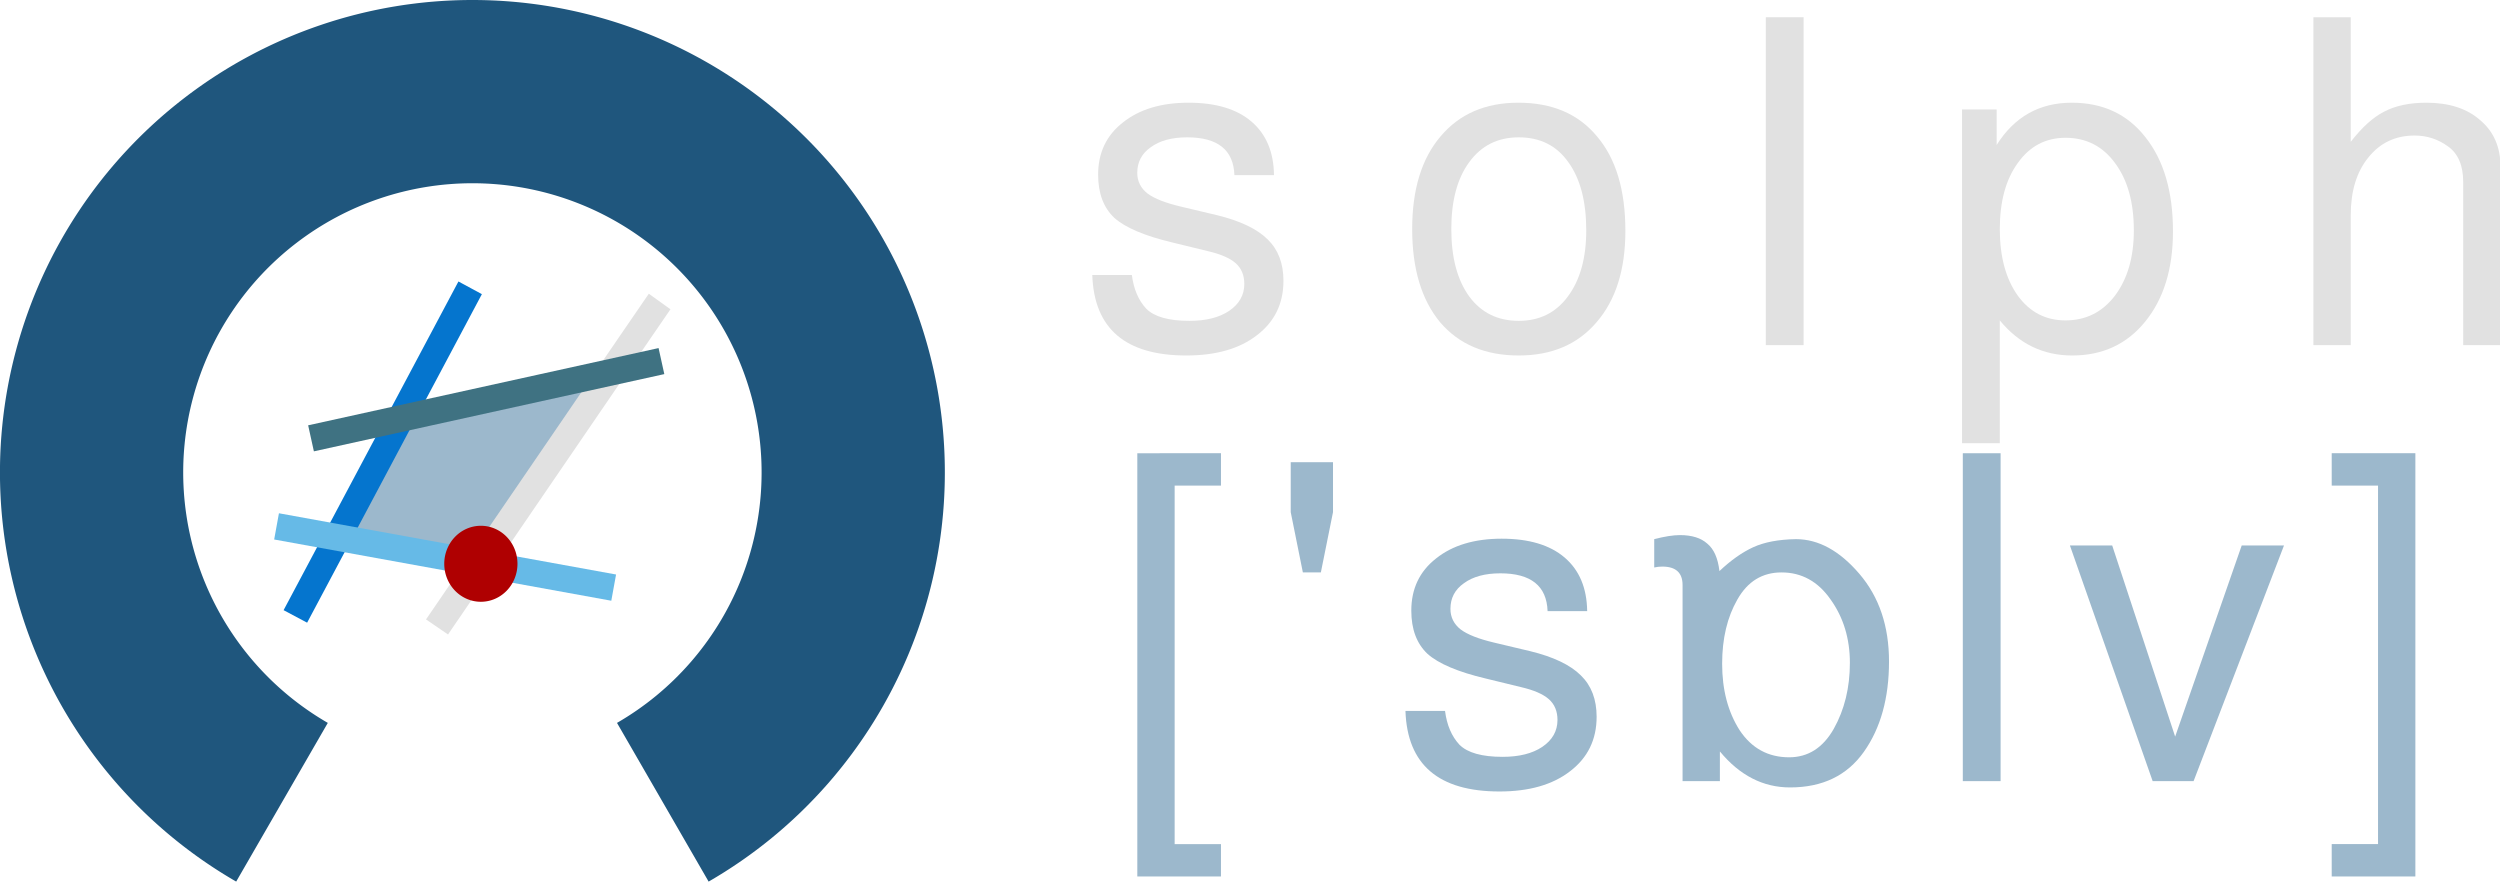 <?xml version="1.0" encoding="UTF-8" standalone="no"?>
<svg
   version="1.1"
   id="svg2"
   height="264.601"
   width="750.346"
   sodipodi:docname="logo_oemof_solph_COMPACT_darkmode.svg"
   inkscape:version="1.4 (86a8ad7, 2024-10-11)"
   inkscape:export-filename="/home/uwe/extra/chiba/oemof/logos_icons_new/solph/logo_oemof_solph_big_editable_font_blue.png"
   inkscape:export-xdpi="300"
   inkscape:export-ydpi="300"
   xmlns:inkscape="http://www.inkscape.org/namespaces/inkscape"
   xmlns:sodipodi="http://sodipodi.sourceforge.net/DTD/sodipodi-0.dtd"
   xmlns="http://www.w3.org/2000/svg"
   xmlns:svg="http://www.w3.org/2000/svg"
   xmlns:rdf="http://www.w3.org/1999/02/22-rdf-syntax-ns#"
   xmlns:cc="http://creativecommons.org/ns#"
   xmlns:dc="http://purl.org/dc/elements/1.1/">
  <sodipodi:namedview
     pagecolor="#ffffff"
     bordercolor="#666666"
     borderopacity="1"
     objecttolerance="10"
     gridtolerance="10"
     guidetolerance="10"
     inkscape:pageopacity="0"
     inkscape:pageshadow="2"
     inkscape:window-width="1920"
     inkscape:window-height="1001"
     id="namedview45"
     showgrid="false"
     fit-margin-top="0"
     fit-margin-left="0"
     fit-margin-right="0"
     fit-margin-bottom="0"
     inkscape:zoom="0.7778422"
     inkscape:cx="386.32514"
     inkscape:cy="80.350487"
     inkscape:window-x="-9"
     inkscape:window-y="-9"
     inkscape:window-maximized="1"
     inkscape:current-layer="g869"
     inkscape:pagecheckerboard="0"
     inkscape:showpageshadow="2"
     inkscape:deskcolor="#d1d1d1" />
  <defs
     id="defs4" />
  <g
     id="g869">
    <path
       style="fill:#84a7bf;fill-opacity:0.804;stroke:none;stroke-width:0;stroke-miterlimit:4;stroke-dasharray:none;stroke-opacity:0.804"
       d="m 116.348,163.089 -12.676,-2.519 8.524,-15.9 8.524,-15.9 27.327,-6.127 c 15.03,-3.37 27.748,-6.013 28.261,-5.875 0.514,0.139 -5.636,9.911 -13.667,21.717 -12.666,18.62 -15.012,21.467 -17.703,21.48 -1.706,0.008 -5.073,1.341 -7.481,2.96 -5.104,3.433 -4.673,3.43 -21.109,0.163 z"
       id="path920"
       inkscape:connector-curvature="0" />
    <g
       aria-label=" "
       id="text3057"
       style="line-height:0%;letter-spacing:0px;word-spacing:0px" />
    <g
       transform="matrix(0.917,0.009,-0.009,0.916,9.835,-698.281)"
       id="g3831-9-3-1-6-3"
       style="display:inline;fill:none;stroke:#cfcfcf;stroke-width:1.467;stroke-linecap:round;stroke-miterlimit:4;stroke-dasharray:none;stroke-opacity:1" />
    <g
       aria-label="['sɒlv]"
       id="text2997-0"
       style="line-height:0%;letter-spacing:0px;word-spacing:0px;fill:#84a7bf;fill-opacity:0.804">
      <path
         d="m 366.461,136.032 v 9.72 h -13.905 v 107.595 h 13.905 v 9.72 h -25.11 v -127.035 z"
         style="font-size:135px;line-height:1.25;font-family:FreeSans;-inkscape-font-specification:FreeSans;letter-spacing:10px;fill:#84a7bf;fill-opacity:0.804"
         id="path850" />
      <path
         d="m 387.396,138.732 h 12.69 v 14.985 l -3.645,18.09 h -5.4 l -3.645,-18.09 z"
         style="font-size:135px;line-height:1.25;font-family:FreeSans;-inkscape-font-specification:FreeSans;letter-spacing:10px;fill:#84a7bf;fill-opacity:0.804"
         id="path852" />
      <path
         d="m 433.711,213.387 q 0.81,6.345 4.32,10.125 3.645,3.645 12.96,3.645 7.425,0 11.88,-2.97 4.59,-3.105 4.59,-8.1 0,-3.915 -2.565,-6.21 -2.565,-2.295 -8.37,-3.645 l -10.53,-2.565 q -12.555,-2.97 -17.55,-7.425 -4.86,-4.59 -4.86,-12.96 0,-9.855 7.425,-15.66 7.425,-5.94 19.71,-5.94 12.285,0 18.9,5.67 6.615,5.67 6.75,16.065 h -11.88 q -0.405,-11.34 -14.175,-11.34 -6.885,0 -10.935,2.97 -4.05,2.835 -4.05,7.695 0,3.78 3.105,6.21 3.105,2.295 9.99,3.915 l 10.8,2.565 q 10.53,2.565 15.255,7.29 4.725,4.59 4.725,12.42 0,10.26 -7.965,16.335 -7.83,6.075 -21.195,6.075 -27.405,0 -28.215,-24.165 z"
         style="font-size:135px;line-height:1.25;font-family:FreeSans;-inkscape-font-specification:FreeSans;letter-spacing:10px;fill:#84a7bf;fill-opacity:0.804"
         id="path854" />
      <path
         d="m 516.88,199.212 q 0,11.745 5.265,19.98 5.4,8.1 14.85,8.1 8.505,0 13.365,-8.505 4.86,-8.64 4.86,-19.845 0,-10.935 -5.805,-19.035 -5.67,-8.1 -14.715,-8.1 -8.64,0 -13.23,8.1 -4.59,7.965 -4.59,19.305 z m 22.14,-37.395 q 10.125,0 19.035,10.395 8.91,10.395 8.91,26.325 0,16.47 -7.56,27.135 -7.56,10.665 -22.14,10.665 -12.15,0 -21.06,-10.8 v 8.91 h -11.205 v -58.86 q 0,-5.535 -6.075,-5.535 -1.215,0 -2.43,0.27 v -8.505 q 4.725,-1.215 7.695,-1.215 5.4,0 8.235,2.565 2.97,2.43 3.645,8.235 5.13,-4.86 10.125,-7.155 4.995,-2.295 12.825,-2.43 z"
         style="font-size:135px;line-height:1.25;font-family:FreeSans;-inkscape-font-specification:FreeSans;letter-spacing:10px;fill:#84a7bf;fill-opacity:0.804"
         id="path856" />
      <path
         d="m 600.455,136.032 v 98.415 h -11.34 v -98.415 z"
         style="font-size:135px;line-height:1.25;font-family:FreeSans;-inkscape-font-specification:FreeSans;letter-spacing:10px;fill:#84a7bf;fill-opacity:0.804"
         id="path858" />
      <path
         d="m 658.38,234.447 h -12.285 l -24.84,-70.74 h 12.69 l 18.9,57.375 19.98,-57.375 h 12.69 z"
         style="font-size:135px;line-height:1.25;font-family:FreeSans;-inkscape-font-specification:FreeSans;letter-spacing:10px;fill:#84a7bf;fill-opacity:0.804"
         id="path860" />
      <path
         d="m 699.835,263.067 v -9.72 h 13.905 v -107.595 h -13.905 v -9.72 h 25.11 v 127.035 z"
         style="font-size:135px;line-height:1.25;font-family:FreeSans;-inkscape-font-specification:FreeSans;letter-spacing:10px;fill:#84a7bf;fill-opacity:0.804"
         id="path862" />
    </g>
    <path
       inkscape:connector-curvature="0"
       d="M 84.637,240.783 A 114.299,114.299 0 0 1 31.384,112.214 114.299,114.299 0 0 1 141.789,27.5 114.299,114.299 0 0 1 252.192,112.218 114.299,114.299 0 0 1 198.936,240.785"
       id="path3981-2-1-6-7-5-0-4-4-8-3-3"
       style="display:inline;opacity:1;vector-effect:none;fill:none;fill-opacity:1;fill-rule:nonzero;stroke:#1f567d;stroke-width:55;stroke-linecap:butt;stroke-linejoin:miter;stroke-miterlimit:4;stroke-dasharray:none;stroke-dashoffset:0;stroke-opacity:1" />
    <g
       aria-label="solph"
       id="text2987-2-0"
       style="line-height:0%;letter-spacing:0px;word-spacing:0px;display:inline;fill:#e1e1e1;fill-opacity:1">
      <path
         d="m 339.714,82.53 q 0.81,6.345 4.32,10.125 3.645,3.645 12.96,3.645 7.425,0 11.88,-2.97 4.59,-3.105 4.59,-8.1 0,-3.915 -2.565,-6.21 -2.565,-2.295 -8.37,-3.645 l -10.53,-2.565 q -12.555,-2.97 -17.55,-7.425 -4.86,-4.59 -4.86,-12.96 0,-9.855 7.425,-15.66 7.425,-5.94 19.71,-5.94 12.285,0 18.9,5.67 6.615,5.67 6.75,16.065 h -11.88 q -0.405,-11.34 -14.175,-11.34 -6.885,0 -10.935,2.97 -4.05,2.835 -4.05,7.695 0,3.78 3.105,6.21 3.105,2.295 9.99,3.915 l 10.8,2.565 q 10.53,2.565 15.255,7.29 4.725,4.59 4.725,12.42 0,10.26 -7.965,16.335 -7.83,6.075 -21.195,6.075 -27.405,0 -28.215,-24.165 z"
         style="font-size:135px;line-height:0%;font-family:FreeSans;-inkscape-font-specification:FreeSans;letter-spacing:30px;fill:#e1e1e1;fill-opacity:1"
         id="path839" />
      <path
         d="m 455.709,30.825 q 15.255,0 23.625,10.125 8.505,9.99 8.505,28.35 0,17.415 -8.64,27.405 -8.505,9.99 -23.355,9.99 -15.12,0 -23.625,-9.99 -8.37,-10.125 -8.37,-27.945 0,-17.82 8.505,-27.81 8.505,-10.125 23.355,-10.125 z m 0.135,10.395 q -9.45,0 -14.85,7.425 -5.4,7.29 -5.4,20.115 0,12.825 5.4,20.25 5.4,7.29 14.85,7.29 9.315,0 14.715,-7.29 5.535,-7.425 5.535,-19.845 0,-13.095 -5.4,-20.52 -5.265,-7.425 -14.85,-7.425 z"
         style="font-size:135px;line-height:0%;font-family:FreeSans;-inkscape-font-specification:FreeSans;letter-spacing:30px;fill:#e1e1e1;fill-opacity:1"
         id="path841" />
      <path
         d="M 541.329,5.175 V 103.59 h -11.34 V 5.175 Z"
         style="font-size:135px;line-height:0%;font-family:FreeSans;-inkscape-font-specification:FreeSans;letter-spacing:30px;fill:#e1e1e1;fill-opacity:1"
         id="path843" />
      <path
         d="M 588.879,133.02 V 32.85 h 10.395 v 10.665 q 7.965,-12.69 22.545,-12.69 14.04,0 22.14,10.395 8.235,10.395 8.235,28.215 0,16.875 -8.37,27.135 -8.235,10.125 -21.87,10.125 -13.095,0 -21.735,-10.53 v 36.855 z m 31.05,-91.665 q -8.91,0 -14.31,7.56 -5.4,7.425 -5.4,19.845 0,12.42 5.4,19.98 5.4,7.425 14.31,7.425 9.18,0 14.85,-7.425 5.67,-7.56 5.67,-19.575 0,-12.69 -5.67,-20.25 -5.535,-7.56 -14.85,-7.56 z"
         style="font-size:135px;line-height:0%;font-family:FreeSans;-inkscape-font-specification:FreeSans;letter-spacing:30px;fill:#e1e1e1;fill-opacity:1"
         id="path845" />
      <path
         d="m 739.298,54.585 q 0,-7.425 -4.59,-10.665 -4.455,-3.24 -9.99,-3.24 -8.64,0 -13.905,6.615 -5.265,6.48 -5.265,17.28 v 39.015 h -11.205 V 5.175 h 11.205 V 42.57 q 4.995,-6.48 9.99,-9.045 5.13,-2.7 12.69,-2.7 10.26,0 16.2,5.265 6.075,5.13 6.075,14.04 v 53.46 h -11.205 z"
         style="font-size:135px;line-height:0%;font-family:FreeSans;-inkscape-font-specification:FreeSans;letter-spacing:30px;fill:#e1e1e1;fill-opacity:1"
         id="path847" />
    </g>
    <g
       id="text85"
       style="font-size:40px;line-height:1.25;letter-spacing:0px;word-spacing:0px" />
    <path
       style="fill:none;stroke:#0575ce;stroke-width:8;stroke-linecap:butt;stroke-linejoin:miter;stroke-miterlimit:4;stroke-dasharray:none;stroke-opacity:1"
       d="M 88.649,185.013 C 140.06,88.33 141.112,86.385 141.112,86.385"
       id="path914"
       inkscape:connector-curvature="0"
       sodipodi:nodetypes="cc" />
    <path
       style="fill:none;stroke:#66bae7;stroke-width:8;stroke-linecap:butt;stroke-linejoin:miter;stroke-miterlimit:4;stroke-dasharray:none;stroke-opacity:1"
       d="M 83.005,157.987 184.19,176.368"
       id="path916"
       inkscape:connector-curvature="0"
       sodipodi:nodetypes="cc" />
    <path
       style="fill:none;stroke:#e1e1e1;stroke-width:8;stroke-linecap:butt;stroke-linejoin:miter;stroke-miterlimit:4;stroke-dasharray:none;stroke-opacity:1"
       d="M 131.165,188.172 C 196.602,92.412 197.981,90.494 197.981,90.494"
       id="path918"
       inkscape:connector-curvature="0"
       inkscape:transform-center-x="11.181631"
       inkscape:transform-center-y="-2.515485"
       sodipodi:nodetypes="cc" />
    <path
       style="fill:none;stroke:#3f7282;stroke-width:8;stroke-linecap:butt;stroke-linejoin:miter;stroke-miterlimit:4;stroke-dasharray:none;stroke-opacity:1"
       d="m 93.348,131.559 c 105.176,-23.181 105.176,-23.181 105.176,-23.181"
       id="path912"
       inkscape:connector-curvature="0" />
    <path
       id="path929"
       style="fill:#af0001;stroke-width:7.111;stroke-linecap:round;stroke-linejoin:round"
       inkscape:transform-center-x="33.757321"
       inkscape:transform-center-y="-11.252435"
       d="m 155.314,169.211 a 10.988,11.405 0 0 1 -10.988,11.405 10.988,11.405 0 0 1 -10.988,-11.405 10.988,11.405 0 0 1 10.988,-11.405 10.988,11.405 0 0 1 10.988,11.405 z" />
  </g>
</svg>
